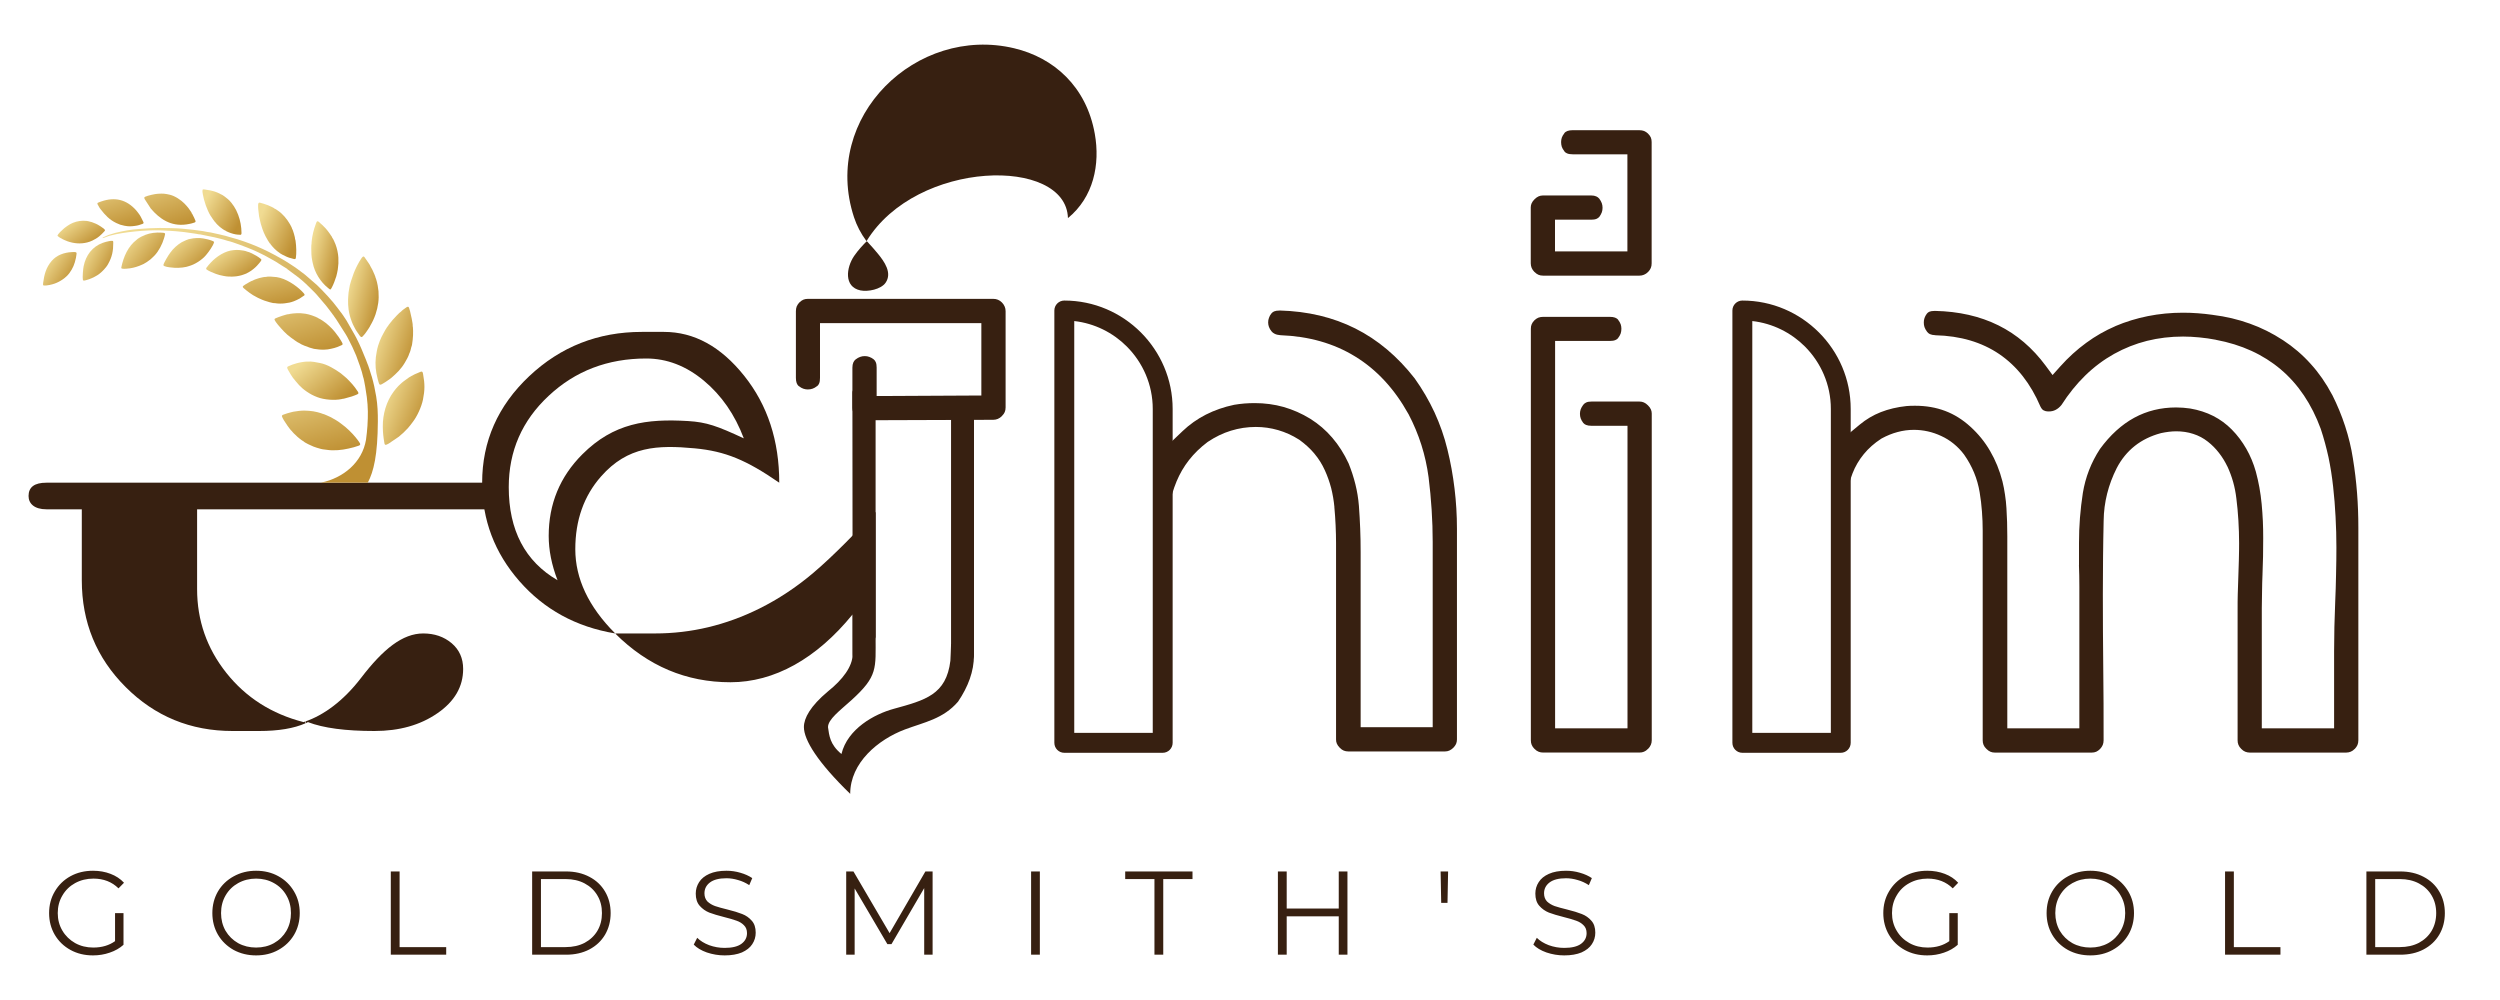 <svg width="50" height="20" viewBox="0 0 50 20" fill="none" xmlns="http://www.w3.org/2000/svg">
<path d="M17.004 15.877C16.353 15.246 16.078 14.8 16.078 14.541C16.078 14.363 16.206 14.123 16.56 13.827C16.856 13.591 17.052 13.326 17.052 13.089V12.288C16.331 13.175 15.485 13.645 14.609 13.645C13.724 13.645 12.957 13.32 12.306 12.672L12.308 12.669H13.102C13.823 12.669 14.518 12.503 15.186 12.172C15.566 11.983 15.927 11.745 16.268 11.456C16.688 11.1 17.126 10.638 17.512 10.239V12.726C17.512 13.373 17.561 13.521 17.029 14.003C16.793 14.216 16.56 14.388 16.56 14.543C16.584 14.709 16.597 14.89 16.829 15.08C16.951 14.575 17.489 14.282 17.873 14.177C18.505 14.003 18.926 13.896 19.008 13.213C19.013 13.164 19.018 12.938 19.021 12.883L19.48 12.806L19.479 13.107C19.479 13.427 19.363 13.735 19.161 14.033C18.862 14.38 18.485 14.444 18.099 14.589C17.562 14.791 17.004 15.255 17.004 15.877Z" fill="#372011"/>
<path d="M12.298 12.668C11.52 12.537 10.883 12.189 10.388 11.623C9.891 11.055 9.643 10.399 9.643 9.654C9.643 8.826 9.957 8.116 10.583 7.525C11.21 6.934 11.961 6.638 12.836 6.638H13.279C13.882 6.638 14.417 6.931 14.884 7.516C15.352 8.102 15.585 8.814 15.585 9.654C14.925 9.199 14.506 9.025 13.898 8.967C13.154 8.898 12.556 8.92 12.02 9.53C11.677 9.92 11.506 10.404 11.506 10.984C11.506 11.573 11.771 12.134 12.3 12.665L12.298 12.668ZM11.151 11.605C11.032 11.297 10.974 11.001 10.974 10.718C10.974 10.079 11.198 9.535 11.647 9.086C12.272 8.462 12.93 8.371 13.762 8.421C14.133 8.444 14.343 8.519 14.876 8.767C14.698 8.294 14.432 7.909 14.078 7.614C13.722 7.318 13.338 7.17 12.925 7.17C12.156 7.17 11.506 7.418 10.974 7.916C10.441 8.412 10.175 9.021 10.175 9.743C10.175 10.606 10.501 11.226 11.151 11.605Z" fill="#372011"/>
<path d="M4.651 14.265C3.824 13.556 3.409 12.787 3.409 11.959V10.185H2.168V11.605C2.168 12.302 2.405 12.905 2.878 13.414C3.351 13.922 3.942 14.206 4.651 14.265Z" fill="#372011"/>
<path d="M9.84 10.186H3.942V11.782C3.942 12.409 4.137 12.967 4.527 13.458C4.917 13.949 5.431 14.277 6.07 14.442L6.1 14.432L6.111 14.465C5.879 14.568 5.57 14.62 5.183 14.62H4.651C3.812 14.62 3.099 14.327 2.514 13.742C1.928 13.157 1.636 12.444 1.636 11.605V10.186H0.927C0.689 10.186 0.571 10.073 0.571 9.92C0.571 9.742 0.69 9.654 0.927 9.654C4.3 9.654 6.469 9.654 9.84 9.654V10.186Z" fill="#372011"/>
<path d="M6.109 14.429C6.465 14.305 6.859 14.031 7.223 13.556C7.662 12.983 8.051 12.669 8.465 12.669C8.689 12.669 8.879 12.734 9.033 12.864C9.186 12.994 9.263 13.166 9.263 13.379C9.263 13.733 9.092 14.029 8.748 14.265C8.406 14.502 7.986 14.62 7.489 14.62C6.91 14.62 6.466 14.561 6.159 14.442C6.146 14.449 6.133 14.455 6.12 14.462L6.109 14.429Z" fill="#372011"/>
<path d="M44.995 6.472C44.764 6.389 44.518 6.33 44.258 6.298L44.254 6.297C44.054 6.269 43.855 6.254 43.661 6.254C43.419 6.254 43.184 6.277 42.959 6.322C42.733 6.367 42.515 6.434 42.308 6.522V6.523C42.101 6.612 41.906 6.723 41.724 6.857C41.539 6.992 41.366 7.149 41.206 7.328L41.051 7.501L40.914 7.315C40.65 6.958 40.335 6.689 39.968 6.507C39.598 6.324 39.175 6.228 38.699 6.218V6.219H38.684C38.643 6.219 38.611 6.224 38.586 6.235C38.566 6.244 38.55 6.257 38.536 6.275C38.515 6.303 38.5 6.332 38.49 6.361C38.48 6.389 38.476 6.418 38.476 6.45C38.476 6.483 38.48 6.514 38.49 6.543C38.501 6.573 38.517 6.602 38.538 6.63L38.542 6.636C38.556 6.656 38.576 6.671 38.597 6.682C38.626 6.695 38.662 6.702 38.706 6.704V6.705C39.206 6.717 39.634 6.843 39.987 7.083C40.338 7.323 40.612 7.671 40.808 8.13C40.818 8.15 40.829 8.167 40.841 8.182C40.85 8.191 40.858 8.199 40.868 8.204L40.871 8.207C40.883 8.213 40.898 8.219 40.914 8.223C40.931 8.227 40.953 8.229 40.977 8.229C41.025 8.229 41.071 8.219 41.111 8.198C41.153 8.177 41.192 8.145 41.229 8.1C41.372 7.877 41.53 7.681 41.703 7.512C41.881 7.338 42.075 7.194 42.282 7.078C42.491 6.962 42.71 6.875 42.94 6.817C43.171 6.76 43.411 6.731 43.661 6.731C43.764 6.731 43.872 6.737 43.987 6.748C44.098 6.758 44.209 6.775 44.316 6.795V6.796C44.831 6.892 45.263 7.09 45.614 7.387C45.966 7.685 46.233 8.082 46.414 8.575L46.416 8.581C46.478 8.767 46.528 8.955 46.57 9.145C46.61 9.337 46.641 9.534 46.663 9.738C46.685 9.934 46.701 10.132 46.711 10.332C46.723 10.543 46.728 10.747 46.728 10.948C46.728 11.106 46.726 11.287 46.721 11.492C46.718 11.678 46.712 11.861 46.704 12.041V12.042C46.69 12.373 46.682 12.702 46.682 13.028V14.377V14.566H46.493H45.426H45.236V14.377V12.164C45.236 12.08 45.237 11.967 45.241 11.831C45.242 11.716 45.245 11.602 45.25 11.489V11.487C45.254 11.364 45.258 11.244 45.261 11.127C45.263 11.029 45.264 10.908 45.264 10.764C45.264 10.641 45.262 10.526 45.257 10.419C45.251 10.304 45.244 10.191 45.233 10.078C45.222 9.965 45.207 9.855 45.188 9.749C45.169 9.646 45.146 9.541 45.117 9.434C45.07 9.268 45.006 9.115 44.926 8.975C44.845 8.834 44.749 8.705 44.636 8.591C44.528 8.481 44.404 8.39 44.267 8.32C44.127 8.249 43.973 8.199 43.803 8.17C43.71 8.157 43.617 8.149 43.523 8.149C43.216 8.149 42.937 8.218 42.685 8.355C42.432 8.493 42.203 8.701 41.999 8.98C41.91 9.116 41.838 9.257 41.781 9.403C41.724 9.55 41.683 9.701 41.657 9.859C41.632 10.019 41.613 10.185 41.599 10.357C41.586 10.522 41.58 10.689 41.58 10.86V11.301H41.579C41.581 11.369 41.583 11.44 41.585 11.513C41.586 11.612 41.587 11.684 41.587 11.729V14.377V14.566H41.398H40.336H40.146V14.377V10.726C40.146 10.536 40.141 10.348 40.129 10.165C40.124 10.075 40.114 9.984 40.1 9.893C40.087 9.801 40.07 9.714 40.049 9.628C39.992 9.406 39.909 9.203 39.802 9.02C39.697 8.838 39.565 8.676 39.407 8.533C39.254 8.393 39.086 8.288 38.904 8.219C38.72 8.149 38.519 8.115 38.302 8.115C38.261 8.115 38.232 8.115 38.214 8.116C38.194 8.116 38.166 8.118 38.131 8.121C37.943 8.141 37.77 8.182 37.615 8.243C37.461 8.304 37.322 8.387 37.196 8.491L36.905 8.732V10.051C36.912 9.996 36.92 9.941 36.931 9.887C36.958 9.747 36.998 9.608 37.049 9.472V9.471C37.104 9.328 37.181 9.198 37.277 9.081C37.372 8.965 37.488 8.863 37.622 8.776L37.635 8.768C37.739 8.712 37.844 8.669 37.95 8.641C38.059 8.611 38.168 8.597 38.279 8.597C38.372 8.597 38.464 8.607 38.558 8.628C38.648 8.648 38.737 8.679 38.825 8.72C38.915 8.761 38.998 8.813 39.074 8.875C39.15 8.937 39.219 9.008 39.279 9.088L39.282 9.092C39.363 9.207 39.429 9.327 39.481 9.452C39.533 9.577 39.57 9.708 39.593 9.845C39.614 9.973 39.63 10.1 39.639 10.229C39.649 10.358 39.654 10.487 39.654 10.616V14.805C39.654 14.839 39.659 14.871 39.671 14.898C39.683 14.926 39.701 14.952 39.727 14.976L39.73 14.979C39.755 15.005 39.781 15.023 39.809 15.035C39.834 15.046 39.865 15.052 39.9 15.052H41.834C41.867 15.052 41.897 15.046 41.924 15.035C41.95 15.023 41.976 15.005 42 14.981C42.025 14.955 42.043 14.927 42.055 14.899C42.066 14.872 42.072 14.84 42.072 14.805C42.072 14.469 42.071 14.226 42.071 14.076C42.07 13.833 42.067 13.59 42.065 13.346C42.062 13.104 42.061 12.861 42.059 12.618C42.058 12.279 42.057 12.034 42.057 11.884C42.057 11.685 42.058 11.439 42.061 11.147C42.064 10.9 42.067 10.655 42.073 10.414C42.075 10.229 42.099 10.049 42.142 9.876C42.186 9.7 42.25 9.529 42.334 9.363L42.335 9.361C42.427 9.184 42.547 9.037 42.695 8.919C42.843 8.802 43.017 8.717 43.214 8.664L43.221 8.662C43.273 8.651 43.324 8.642 43.373 8.636C43.425 8.63 43.475 8.626 43.523 8.626C43.644 8.626 43.759 8.643 43.865 8.678C43.972 8.712 44.07 8.764 44.158 8.834V8.834C44.24 8.898 44.313 8.972 44.379 9.057C44.444 9.14 44.5 9.231 44.548 9.331L44.55 9.333C44.595 9.432 44.633 9.533 44.663 9.64C44.693 9.747 44.714 9.856 44.727 9.967C44.745 10.108 44.759 10.257 44.768 10.409C44.777 10.563 44.782 10.714 44.782 10.86C44.782 10.956 44.781 11.072 44.777 11.208C44.775 11.329 44.771 11.443 44.766 11.553C44.761 11.669 44.757 11.781 44.755 11.887C44.752 11.977 44.752 12.087 44.752 12.217V14.805C44.752 14.839 44.757 14.871 44.769 14.898C44.781 14.927 44.799 14.953 44.825 14.978C44.85 15.004 44.877 15.023 44.904 15.034C44.932 15.045 44.964 15.052 44.997 15.052H46.921C46.956 15.052 46.987 15.045 47.014 15.034C47.042 15.023 47.069 15.004 47.094 14.978L47.095 14.979C47.119 14.954 47.138 14.927 47.15 14.898C47.161 14.871 47.167 14.839 47.167 14.805V10.551C47.167 10.317 47.159 10.087 47.141 9.859C47.123 9.628 47.096 9.4 47.059 9.176V9.174C47.025 8.954 46.972 8.736 46.902 8.521C46.832 8.307 46.746 8.099 46.644 7.896H46.643C46.52 7.663 46.377 7.457 46.213 7.277C46.05 7.095 45.864 6.937 45.658 6.802H45.657C45.449 6.666 45.228 6.555 44.995 6.472Z" fill="#372011"/>
<path d="M32.878 8.049C32.852 8.037 32.822 8.031 32.788 8.031H31.83C31.787 8.031 31.751 8.037 31.725 8.049C31.701 8.06 31.681 8.075 31.665 8.096C31.642 8.126 31.625 8.156 31.614 8.186C31.604 8.215 31.599 8.245 31.599 8.277C31.599 8.31 31.604 8.34 31.614 8.368C31.625 8.399 31.642 8.428 31.664 8.457C31.68 8.476 31.698 8.489 31.72 8.498C31.749 8.51 31.785 8.516 31.83 8.516H32.361H32.55V8.705V14.377V14.566H32.361H31.291H31.102V14.377V7.008V6.819H31.291H32.197C32.244 6.819 32.282 6.813 32.31 6.8C32.333 6.791 32.35 6.778 32.364 6.759L32.365 6.756C32.387 6.728 32.403 6.699 32.414 6.669C32.423 6.64 32.428 6.608 32.428 6.575C32.428 6.544 32.423 6.514 32.414 6.486C32.403 6.457 32.387 6.428 32.365 6.4L32.364 6.397C32.334 6.357 32.279 6.337 32.197 6.337H30.863C30.827 6.337 30.796 6.343 30.768 6.353C30.742 6.364 30.715 6.381 30.689 6.405H30.69C30.663 6.431 30.645 6.458 30.634 6.484C30.622 6.51 30.617 6.541 30.617 6.575V14.805C30.617 14.839 30.622 14.871 30.634 14.898C30.646 14.926 30.664 14.953 30.689 14.977C30.714 15.003 30.742 15.022 30.771 15.034C30.799 15.046 30.83 15.051 30.863 15.051H32.788C32.824 15.051 32.854 15.046 32.88 15.034C32.907 15.023 32.934 15.005 32.959 14.978L32.96 14.979C32.986 14.952 33.005 14.925 33.017 14.896C33.029 14.869 33.035 14.839 33.035 14.805V8.269C33.035 8.241 33.029 8.214 33.018 8.189C33.006 8.161 32.986 8.133 32.959 8.107C32.933 8.08 32.905 8.061 32.878 8.049Z" fill="#372011"/>
<path d="M28.69 8.247C28.58 8.011 28.448 7.784 28.293 7.567C27.95 7.128 27.555 6.795 27.107 6.57C26.659 6.345 26.155 6.225 25.595 6.21V6.211H25.587C25.544 6.211 25.509 6.217 25.482 6.228C25.46 6.237 25.442 6.252 25.427 6.271H25.426C25.405 6.299 25.388 6.328 25.379 6.358C25.368 6.385 25.363 6.416 25.363 6.45C25.363 6.481 25.369 6.51 25.379 6.538C25.39 6.569 25.408 6.599 25.43 6.626C25.446 6.647 25.468 6.664 25.496 6.677C25.526 6.692 25.564 6.7 25.608 6.704V6.704C26.177 6.725 26.675 6.867 27.102 7.129C27.532 7.392 27.887 7.775 28.166 8.276L28.169 8.28C28.275 8.482 28.361 8.688 28.428 8.899C28.494 9.107 28.542 9.323 28.572 9.547V9.548C28.599 9.761 28.619 9.977 28.633 10.196C28.647 10.414 28.654 10.627 28.654 10.838V14.354V14.544H28.464H27.402H27.213V14.354V11.044C27.213 10.876 27.21 10.719 27.204 10.575C27.198 10.428 27.19 10.274 27.178 10.115C27.166 9.969 27.143 9.826 27.108 9.686C27.073 9.544 27.027 9.405 26.972 9.268C26.882 9.074 26.774 8.904 26.646 8.755C26.519 8.606 26.372 8.48 26.205 8.375C26.035 8.271 25.858 8.193 25.674 8.14C25.489 8.088 25.296 8.062 25.093 8.062C25.025 8.062 24.956 8.065 24.888 8.07C24.818 8.076 24.749 8.085 24.683 8.096C24.479 8.139 24.292 8.204 24.118 8.292C23.947 8.38 23.791 8.489 23.653 8.621L23.375 8.886V10.166C23.378 10.145 23.382 10.123 23.387 10.102C23.42 9.941 23.467 9.785 23.529 9.634L23.529 9.633C23.594 9.477 23.677 9.332 23.781 9.2C23.884 9.069 24.006 8.95 24.147 8.844L24.155 8.838C24.305 8.738 24.458 8.663 24.618 8.614C24.779 8.564 24.945 8.539 25.116 8.539C25.268 8.539 25.417 8.56 25.562 8.602C25.706 8.644 25.845 8.706 25.977 8.79L25.987 8.796C26.103 8.88 26.204 8.972 26.288 9.072V9.073C26.374 9.175 26.443 9.286 26.497 9.406C26.549 9.52 26.591 9.639 26.623 9.76C26.654 9.885 26.676 10.012 26.688 10.14H26.687C26.698 10.263 26.707 10.384 26.712 10.502C26.718 10.63 26.721 10.75 26.721 10.86V14.79C26.721 14.821 26.726 14.848 26.737 14.873C26.75 14.902 26.769 14.929 26.796 14.956V14.956C26.821 14.982 26.848 15.001 26.875 15.012C26.902 15.023 26.932 15.029 26.966 15.029H28.9C28.931 15.029 28.959 15.023 28.985 15.012C29.012 15 29.04 14.981 29.066 14.956L29.066 14.956C29.091 14.93 29.111 14.903 29.122 14.877C29.133 14.851 29.139 14.822 29.139 14.79V10.573C29.139 10.304 29.123 10.037 29.091 9.774C29.059 9.508 29.012 9.245 28.948 8.987C28.886 8.731 28.799 8.485 28.69 8.247Z" fill="#372011"/>
<path d="M17.327 4.819C17.217 4.67 17.135 4.512 17.08 4.345C16.421 2.337 18.332 0.499 20.286 0.966C21.074 1.154 21.728 1.728 21.896 2.677C22.005 3.287 21.872 3.942 21.359 4.362C21.323 3.129 18.332 3.188 17.333 4.819L17.327 4.819Z" fill="#372011"/>
<path d="M17.208 5.808C17.358 5.839 17.618 5.788 17.711 5.656C17.849 5.458 17.686 5.231 17.561 5.078C17.502 5.006 17.429 4.922 17.341 4.828L17.332 4.827C17.262 4.897 17.162 5.003 17.082 5.12C16.925 5.351 16.873 5.737 17.208 5.808Z" fill="#372011"/>
<path d="M30.862 3.909C30.828 3.909 30.798 3.916 30.772 3.927C30.745 3.939 30.718 3.958 30.691 3.985C30.664 4.012 30.644 4.039 30.632 4.067C30.621 4.092 30.615 4.12 30.615 4.148V5.266C30.615 5.3 30.622 5.331 30.633 5.358C30.645 5.387 30.664 5.414 30.69 5.441L30.691 5.44C30.717 5.466 30.743 5.485 30.77 5.496C30.797 5.507 30.826 5.513 30.862 5.513H32.787C32.821 5.513 32.851 5.507 32.879 5.495C32.909 5.483 32.936 5.465 32.962 5.439C32.986 5.415 33.004 5.388 33.016 5.36C33.028 5.333 33.033 5.301 33.033 5.266V2.842C33.033 2.808 33.028 2.777 33.017 2.751C33.005 2.725 32.987 2.698 32.96 2.672H32.961C32.935 2.648 32.909 2.631 32.882 2.62C32.855 2.61 32.823 2.604 32.787 2.604H31.453C31.372 2.604 31.316 2.624 31.286 2.664L31.286 2.667C31.263 2.695 31.247 2.724 31.236 2.753C31.227 2.781 31.222 2.811 31.222 2.842C31.222 2.876 31.227 2.907 31.236 2.936C31.247 2.966 31.263 2.995 31.286 3.023L31.286 3.026C31.3 3.045 31.318 3.058 31.34 3.067C31.369 3.08 31.407 3.086 31.453 3.086H32.359H32.548V3.275V4.839V5.028H32.359H31.29H31.1V4.839V4.584V4.394H31.29H31.821C31.865 4.394 31.901 4.389 31.93 4.377C31.952 4.368 31.971 4.354 31.987 4.336C32.008 4.307 32.025 4.277 32.036 4.247C32.046 4.219 32.051 4.188 32.051 4.156C32.051 4.124 32.046 4.093 32.036 4.064C32.025 4.034 32.008 4.004 31.986 3.974C31.969 3.954 31.949 3.938 31.925 3.928C31.899 3.916 31.863 3.909 31.821 3.909H30.862Z" fill="#372011"/>
<path fill-rule="evenodd" clip-rule="evenodd" d="M6.421 9.653C6.867 9.559 7.242 9.251 7.32 8.797L7.337 8.655C7.341 8.611 7.346 8.562 7.349 8.517C7.362 8.302 7.362 8.148 7.336 7.939C7.329 7.878 7.282 7.578 7.262 7.538C7.242 7.43 7.162 7.214 7.124 7.113L7.046 6.937C7.012 6.874 6.949 6.736 6.912 6.682L6.726 6.389C6.713 6.369 6.701 6.356 6.689 6.337C6.683 6.328 6.678 6.32 6.672 6.311C6.665 6.301 6.66 6.298 6.653 6.287C6.646 6.278 6.641 6.269 6.634 6.26L6.538 6.134C6.531 6.126 6.526 6.119 6.519 6.11L6.334 5.893C6.318 5.876 6.304 5.863 6.29 5.846C6.282 5.837 6.275 5.831 6.266 5.822C6.161 5.717 6.08 5.635 5.955 5.538L5.752 5.387C5.736 5.375 5.746 5.384 5.745 5.378C5.733 5.375 5.546 5.251 5.513 5.232C5.366 5.148 5.279 5.099 5.123 5.027C5.098 5.015 5.074 5.004 5.046 4.993C4.941 4.949 4.661 4.839 4.55 4.816C4.539 4.809 4.398 4.772 4.375 4.767C4.339 4.76 4.317 4.752 4.284 4.745C4.252 4.739 4.221 4.732 4.189 4.726L4.003 4.688C3.986 4.685 3.984 4.687 3.969 4.685C3.946 4.682 3.922 4.673 3.898 4.672L3.758 4.652C3.734 4.649 3.71 4.644 3.686 4.642C3.669 4.641 3.64 4.639 3.62 4.635C3.504 4.62 3.296 4.611 3.187 4.607C2.937 4.598 2.47 4.641 2.221 4.708C2.205 4.712 2.191 4.716 2.176 4.72C2.154 4.726 2.064 4.765 2.051 4.763C2.054 4.748 2.057 4.75 2.067 4.745L2.17 4.699L2.304 4.658C2.468 4.618 2.613 4.591 2.783 4.579C2.92 4.568 3.056 4.56 3.198 4.559C3.271 4.559 3.552 4.563 3.636 4.573L3.847 4.594C3.884 4.596 3.967 4.612 3.992 4.613C4.019 4.614 4.109 4.631 4.139 4.638C4.165 4.643 4.183 4.643 4.212 4.649C4.249 4.656 4.557 4.724 4.574 4.736L4.748 4.785C5.116 4.901 5.392 5.034 5.713 5.224L5.778 5.265L5.888 5.337C5.907 5.35 5.924 5.361 5.942 5.375L6.098 5.492L6.339 5.701C6.46 5.816 6.658 6.028 6.753 6.161L6.808 6.235C6.815 6.246 6.82 6.249 6.827 6.259L6.863 6.309C6.886 6.344 6.907 6.376 6.93 6.411L7.105 6.717C7.111 6.728 7.109 6.719 7.111 6.732C7.119 6.74 7.124 6.753 7.129 6.763C7.21 6.92 7.255 7.04 7.321 7.2L7.347 7.269C7.359 7.287 7.42 7.481 7.427 7.508C7.43 7.518 7.433 7.524 7.436 7.534C7.476 7.674 7.499 7.784 7.524 7.931C7.552 8.102 7.558 8.256 7.557 8.43C7.553 9.101 7.474 9.43 7.356 9.653H6.421Z" fill="url(#paint0_linear_8_6906)"/>
<path fill-rule="evenodd" clip-rule="evenodd" d="M7.712 8.897C7.724 8.899 7.765 8.876 7.776 8.87L7.979 8.732C8.045 8.678 8.104 8.623 8.161 8.559C8.208 8.505 8.213 8.495 8.252 8.444C8.342 8.33 8.43 8.136 8.459 7.993C8.498 7.802 8.497 7.676 8.463 7.492C8.461 7.478 8.457 7.453 8.451 7.444C8.438 7.425 8.426 7.431 8.408 7.437L8.295 7.485C8.19 7.538 8.164 7.557 8.074 7.625C8.047 7.644 8.026 7.665 8.002 7.687C7.989 7.698 7.979 7.709 7.967 7.72C7.929 7.76 7.903 7.792 7.871 7.835C7.727 8.03 7.653 8.284 7.656 8.534C7.658 8.668 7.667 8.739 7.689 8.869C7.692 8.882 7.696 8.893 7.712 8.897Z" fill="url(#paint1_linear_8_6906)"/>
<path fill-rule="evenodd" clip-rule="evenodd" d="M6.161 7.232C6.106 7.227 5.988 7.25 5.938 7.264C5.877 7.28 5.819 7.301 5.762 7.328C5.726 7.345 5.753 7.384 5.775 7.422C5.796 7.458 5.833 7.523 5.857 7.554C5.945 7.663 6.01 7.749 6.136 7.833C6.213 7.884 6.258 7.909 6.346 7.943C6.483 7.996 6.69 8.012 6.835 7.981C6.836 7.981 6.842 7.979 6.842 7.979C6.849 7.977 6.845 7.979 6.848 7.977C6.864 7.977 6.882 7.972 6.898 7.968L7.034 7.93C7.05 7.925 7.151 7.889 7.161 7.878C7.175 7.863 7.166 7.846 7.158 7.834C7.08 7.715 7.027 7.658 6.924 7.557L6.817 7.467C6.695 7.38 6.548 7.289 6.399 7.26C6.34 7.248 6.219 7.223 6.161 7.232Z" fill="url(#paint2_linear_8_6906)"/>
<path fill-rule="evenodd" clip-rule="evenodd" d="M3.836 4.27C3.836 4.255 3.816 4.23 3.808 4.218C3.796 4.2 3.787 4.184 3.773 4.167C3.739 4.128 3.743 4.125 3.69 4.072C3.617 3.998 3.501 3.92 3.398 3.895C3.298 3.872 3.262 3.869 3.16 3.875C3.1 3.878 2.964 3.908 2.903 3.935C2.874 3.947 2.888 3.97 2.898 3.989L3.016 4.171C3.194 4.38 3.416 4.531 3.724 4.489C3.772 4.483 3.782 4.478 3.822 4.471C3.839 4.468 3.849 4.463 3.867 4.458C3.878 4.455 3.902 4.448 3.908 4.439C3.917 4.425 3.905 4.406 3.9 4.394C3.894 4.378 3.889 4.368 3.882 4.352L3.851 4.291C3.845 4.278 3.849 4.279 3.836 4.27Z" fill="url(#paint3_linear_8_6906)"/>
<path fill-rule="evenodd" clip-rule="evenodd" d="M6.071 8.827C6.097 8.856 6.226 8.914 6.268 8.931C6.325 8.955 6.346 8.955 6.389 8.97C6.408 8.977 6.43 8.981 6.455 8.986L6.581 9.002C6.604 9.004 6.621 9.005 6.643 9.006C6.8 9.009 6.93 8.984 7.076 8.945C7.11 8.936 7.142 8.925 7.174 8.914C7.237 8.892 7.187 8.851 7.151 8.796C7.135 8.772 7.076 8.705 7.055 8.681C7.032 8.655 7.009 8.634 6.984 8.609C6.935 8.561 6.883 8.518 6.826 8.476C6.81 8.461 6.751 8.422 6.728 8.408L6.619 8.345C6.59 8.333 6.564 8.319 6.533 8.306C6.508 8.294 6.465 8.277 6.436 8.271C6.431 8.266 6.426 8.266 6.417 8.263C6.35 8.245 6.347 8.24 6.265 8.226C6.213 8.217 6.148 8.214 6.094 8.212C6.023 8.21 5.937 8.222 5.868 8.234C5.855 8.237 5.847 8.239 5.834 8.242C5.744 8.265 5.754 8.263 5.667 8.293C5.616 8.311 5.642 8.339 5.678 8.406L5.752 8.518C5.762 8.531 5.821 8.615 5.838 8.623C5.843 8.635 5.909 8.702 5.925 8.713C5.932 8.726 6.049 8.82 6.071 8.827Z" fill="url(#paint4_linear_8_6906)"/>
<path fill-rule="evenodd" clip-rule="evenodd" d="M2.438 5.372C2.485 5.382 2.559 5.371 2.601 5.366C2.678 5.355 2.769 5.327 2.839 5.294C2.85 5.289 2.861 5.284 2.872 5.279C2.921 5.251 2.957 5.23 3.002 5.193C3.007 5.189 3.01 5.187 3.015 5.183L3.091 5.11C3.173 5.024 3.245 4.886 3.279 4.77C3.283 4.755 3.303 4.694 3.302 4.68C3.3 4.654 3.265 4.655 3.232 4.653C3.203 4.652 3.174 4.65 3.149 4.651C3.03 4.655 2.935 4.678 2.831 4.731C2.818 4.737 2.811 4.742 2.8 4.748L2.756 4.775C2.749 4.781 2.748 4.782 2.741 4.788C2.56 4.924 2.47 5.134 2.425 5.353C2.424 5.36 2.431 5.371 2.438 5.372Z" fill="url(#paint5_linear_8_6906)"/>
<path fill-rule="evenodd" clip-rule="evenodd" d="M6.255 5.262C6.294 5.453 6.411 5.642 6.565 5.763C6.61 5.798 6.608 5.803 6.638 5.747C6.673 5.681 6.703 5.597 6.726 5.525C6.732 5.504 6.754 5.412 6.755 5.393C6.756 5.36 6.767 5.313 6.768 5.268C6.769 5.225 6.768 5.191 6.767 5.15C6.763 5.071 6.74 4.966 6.712 4.892C6.701 4.863 6.663 4.772 6.646 4.757C6.643 4.74 6.631 4.727 6.621 4.712C6.611 4.696 6.602 4.684 6.592 4.669C6.572 4.638 6.55 4.615 6.528 4.586C6.521 4.579 6.516 4.573 6.51 4.565C6.469 4.519 6.423 4.479 6.379 4.44C6.368 4.43 6.365 4.428 6.347 4.424C6.338 4.433 6.339 4.427 6.332 4.44C6.327 4.447 6.325 4.455 6.322 4.463L6.287 4.565C6.265 4.635 6.26 4.667 6.245 4.741C6.24 4.763 6.242 4.773 6.237 4.797C6.234 4.811 6.235 4.814 6.234 4.824C6.234 4.83 6.232 4.835 6.232 4.84C6.231 4.85 6.231 4.837 6.231 4.846C6.231 4.855 6.23 4.848 6.233 4.853C6.225 4.889 6.225 4.929 6.225 4.963C6.224 5.051 6.228 5.131 6.245 5.216C6.247 5.23 6.251 5.25 6.255 5.262Z" fill="url(#paint6_linear_8_6906)"/>
<path fill-rule="evenodd" clip-rule="evenodd" d="M7.402 5.313C7.4 5.3 7.381 5.279 7.374 5.265L7.291 5.145C7.283 5.135 7.278 5.128 7.265 5.13C7.233 5.134 7.138 5.32 7.127 5.344C7.107 5.385 7.088 5.427 7.072 5.47C7.046 5.538 6.989 5.705 6.986 5.763C6.985 5.789 6.974 5.816 6.972 5.843C6.969 5.89 6.962 5.935 6.961 5.989C6.96 6.056 6.962 6.131 6.972 6.194C6.988 6.293 7.002 6.342 7.036 6.435C7.043 6.454 7.05 6.47 7.058 6.488L7.098 6.566C7.105 6.577 7.106 6.583 7.113 6.593C7.131 6.62 7.136 6.633 7.153 6.654C7.179 6.686 7.212 6.76 7.244 6.737C7.256 6.729 7.292 6.682 7.305 6.668C7.314 6.655 7.322 6.643 7.332 6.63C7.346 6.611 7.404 6.525 7.409 6.507L7.437 6.457C7.447 6.438 7.455 6.421 7.464 6.403C7.48 6.368 7.498 6.324 7.511 6.286C7.564 6.125 7.582 5.993 7.57 5.826L7.554 5.712C7.542 5.643 7.537 5.637 7.521 5.578C7.517 5.565 7.516 5.562 7.51 5.551C7.51 5.538 7.505 5.532 7.501 5.521C7.496 5.508 7.493 5.5 7.489 5.489C7.466 5.433 7.434 5.364 7.402 5.313Z" fill="url(#paint7_linear_8_6906)"/>
<path fill-rule="evenodd" clip-rule="evenodd" d="M5.493 6.062C5.563 6.076 5.643 6.073 5.698 6.066C5.767 6.058 5.81 6.05 5.877 6.025C5.91 6.012 5.961 5.989 5.994 5.97L6.064 5.923C6.075 5.916 6.093 5.909 6.092 5.893C6.09 5.877 6.049 5.837 6.037 5.824C5.916 5.703 5.715 5.569 5.532 5.542C5.484 5.535 5.351 5.525 5.323 5.538C5.305 5.535 5.267 5.543 5.251 5.546C5.228 5.551 5.206 5.556 5.183 5.562C5.158 5.569 5.073 5.597 5.058 5.61C5.039 5.611 4.927 5.675 4.907 5.689C4.896 5.696 4.889 5.702 4.878 5.709C4.849 5.727 4.847 5.739 4.876 5.765C4.928 5.811 5.051 5.906 5.119 5.935C5.131 5.945 5.181 5.967 5.199 5.975C5.227 5.988 5.256 6.001 5.288 6.012C5.319 6.023 5.46 6.069 5.493 6.062Z" fill="url(#paint8_linear_8_6906)"/>
<path fill-rule="evenodd" clip-rule="evenodd" d="M0.873 5.709C0.899 5.715 0.964 5.705 0.988 5.7C1.026 5.693 1.06 5.683 1.094 5.671C1.202 5.633 1.32 5.554 1.388 5.462C1.455 5.37 1.493 5.283 1.519 5.156C1.525 5.127 1.526 5.109 1.53 5.083C1.539 5.037 1.509 5.038 1.435 5.042C1.284 5.049 1.132 5.102 1.032 5.22C0.923 5.348 0.885 5.487 0.863 5.656C0.861 5.673 0.855 5.706 0.873 5.709Z" fill="url(#paint9_linear_8_6906)"/>
<path fill-rule="evenodd" clip-rule="evenodd" d="M5.842 4.577C5.843 4.563 5.809 4.502 5.801 4.487C5.738 4.38 5.661 4.282 5.557 4.212C5.543 4.203 5.51 4.177 5.495 4.175C5.482 4.156 5.378 4.113 5.36 4.105C5.311 4.085 5.251 4.067 5.196 4.053C5.149 4.04 5.163 4.142 5.165 4.186L5.183 4.337C5.187 4.345 5.189 4.361 5.191 4.373C5.2 4.421 5.23 4.535 5.248 4.579C5.268 4.629 5.281 4.671 5.309 4.722L5.361 4.815C5.369 4.825 5.374 4.833 5.381 4.844C5.397 4.868 5.393 4.87 5.405 4.871C5.408 4.882 5.406 4.876 5.412 4.886C5.42 4.9 5.471 4.956 5.482 4.967C5.504 4.989 5.553 5.034 5.58 5.049C5.602 5.074 5.702 5.122 5.738 5.137C5.77 5.151 5.797 5.159 5.835 5.168C5.868 5.176 5.91 5.199 5.917 5.159C5.932 5.066 5.926 4.921 5.912 4.826C5.91 4.817 5.909 4.792 5.902 4.786C5.906 4.76 5.858 4.592 5.842 4.577Z" fill="url(#paint10_linear_8_6906)"/>
<path fill-rule="evenodd" clip-rule="evenodd" d="M2.171 4.825C2.114 4.84 2.123 4.832 2.054 4.857C1.846 4.933 1.717 5.104 1.672 5.326C1.662 5.372 1.647 5.55 1.657 5.593C1.66 5.606 1.666 5.612 1.68 5.612C1.698 5.612 1.769 5.589 1.786 5.583L1.867 5.549C1.897 5.535 1.919 5.519 1.946 5.505L1.994 5.471C2.018 5.452 2.064 5.41 2.081 5.389L2.124 5.338C2.138 5.321 2.151 5.301 2.162 5.28C2.243 5.138 2.266 5.014 2.265 4.853C2.265 4.828 2.265 4.836 2.258 4.819C2.232 4.813 2.191 4.82 2.171 4.825Z" fill="url(#paint11_linear_8_6906)"/>
<path fill-rule="evenodd" clip-rule="evenodd" d="M2.49 4.515C2.576 4.532 2.629 4.527 2.698 4.518C2.763 4.51 2.795 4.497 2.85 4.478C2.881 4.467 2.873 4.453 2.862 4.429C2.833 4.366 2.802 4.303 2.757 4.249L2.722 4.205C2.53 3.99 2.298 3.935 2.028 4.028C2.014 4.033 1.963 4.05 1.956 4.056C1.935 4.072 1.959 4.096 1.973 4.124C1.984 4.144 1.999 4.172 2.014 4.187C2.101 4.3 2.191 4.397 2.327 4.461C2.392 4.492 2.417 4.5 2.49 4.515Z" fill="url(#paint12_linear_8_6906)"/>
<path fill-rule="evenodd" clip-rule="evenodd" d="M4.63 5.533C4.71 5.525 4.688 5.535 4.784 5.516C4.858 5.502 4.897 5.478 4.925 5.471C4.95 5.453 5 5.439 5.073 5.376C5.096 5.356 5.118 5.338 5.138 5.316C5.159 5.293 5.213 5.234 5.225 5.208C5.233 5.192 5.221 5.18 5.208 5.171C5.181 5.151 5.158 5.133 5.128 5.116C5.077 5.087 4.998 5.043 4.939 5.031C4.918 5.018 4.825 5.003 4.799 5.002C4.734 4.997 4.739 4.997 4.675 5.002C4.504 5.014 4.33 5.129 4.217 5.25C4.204 5.265 4.194 5.276 4.181 5.29C4.17 5.304 4.157 5.316 4.148 5.332C4.136 5.344 4.111 5.37 4.13 5.388C4.158 5.414 4.277 5.464 4.318 5.478C4.369 5.497 4.414 5.507 4.474 5.519C4.563 5.537 4.585 5.527 4.63 5.533Z" fill="url(#paint13_linear_8_6906)"/>
<path fill-rule="evenodd" clip-rule="evenodd" d="M8.227 6.938C8.247 6.914 8.267 6.673 8.261 6.654C8.264 6.634 8.261 6.605 8.26 6.585C8.26 6.574 8.259 6.53 8.254 6.519C8.26 6.475 8.213 6.27 8.202 6.228L8.182 6.161C8.171 6.122 8.146 6.135 8.127 6.148C8.093 6.171 8.046 6.203 8.019 6.233C7.991 6.246 7.88 6.368 7.854 6.397L7.793 6.473C7.784 6.486 7.771 6.498 7.763 6.515C7.734 6.547 7.684 6.635 7.663 6.677C7.643 6.716 7.618 6.759 7.603 6.802C7.598 6.809 7.588 6.841 7.584 6.852C7.577 6.87 7.572 6.888 7.564 6.908C7.55 6.948 7.543 6.99 7.534 7.035C7.504 7.181 7.502 7.326 7.528 7.465C7.533 7.495 7.572 7.673 7.591 7.689C7.609 7.703 7.636 7.685 7.655 7.673C7.691 7.65 7.712 7.642 7.749 7.613C7.77 7.598 7.796 7.583 7.822 7.561C7.934 7.464 8.017 7.387 8.098 7.251C8.115 7.221 8.131 7.194 8.147 7.163C8.158 7.141 8.182 7.091 8.188 7.065C8.201 7.047 8.221 6.969 8.227 6.938Z" fill="url(#paint14_linear_8_6906)"/>
<path fill-rule="evenodd" clip-rule="evenodd" d="M4.512 4.614C4.519 4.624 4.566 4.642 4.577 4.647C4.623 4.667 4.699 4.688 4.746 4.692L4.809 4.696C4.829 4.693 4.82 4.686 4.825 4.685C4.83 4.684 4.83 4.66 4.83 4.657C4.829 4.42 4.741 4.151 4.564 3.988C4.535 3.961 4.449 3.894 4.415 3.884C4.389 3.867 4.301 3.83 4.262 3.822C4.202 3.81 4.218 3.806 4.132 3.796C4.112 3.793 4.08 3.784 4.055 3.79C4.043 3.818 4.052 3.858 4.057 3.888C4.079 4.016 4.139 4.196 4.209 4.311C4.223 4.333 4.295 4.442 4.311 4.451C4.326 4.475 4.377 4.522 4.4 4.541C4.421 4.558 4.483 4.606 4.512 4.614Z" fill="url(#paint15_linear_8_6906)"/>
<path fill-rule="evenodd" clip-rule="evenodd" d="M5.988 6.863C6.025 6.893 6.147 6.937 6.198 6.954C6.216 6.961 6.258 6.972 6.28 6.977C6.341 6.989 6.429 6.996 6.488 6.993L6.554 6.988C6.555 6.988 6.67 6.97 6.745 6.941L6.834 6.903C6.844 6.898 6.852 6.893 6.852 6.88C6.852 6.864 6.831 6.835 6.825 6.821L6.776 6.743C6.756 6.719 6.738 6.689 6.711 6.656C6.707 6.651 6.705 6.648 6.701 6.643C6.694 6.634 6.688 6.627 6.68 6.618C6.665 6.601 6.654 6.588 6.638 6.571C6.596 6.527 6.566 6.502 6.521 6.463C6.501 6.446 6.398 6.375 6.376 6.37C6.353 6.351 6.274 6.319 6.238 6.308C6.177 6.288 6.171 6.288 6.111 6.275C6.092 6.271 6.083 6.273 6.068 6.27C6.001 6.257 5.866 6.265 5.796 6.278L5.78 6.284C5.744 6.277 5.555 6.345 5.509 6.367C5.499 6.371 5.491 6.377 5.49 6.39C5.49 6.407 5.544 6.478 5.557 6.493C5.639 6.588 5.714 6.677 5.822 6.754C5.855 6.777 5.955 6.853 5.988 6.863Z" fill="url(#paint16_linear_8_6906)"/>
<path fill-rule="evenodd" clip-rule="evenodd" d="M2.044 4.551C2.029 4.537 2.011 4.527 1.993 4.516C1.945 4.484 1.893 4.463 1.838 4.443C1.824 4.438 1.813 4.437 1.799 4.433C1.712 4.405 1.607 4.412 1.524 4.434C1.429 4.46 1.365 4.502 1.292 4.558C1.284 4.564 1.277 4.571 1.269 4.578C1.238 4.606 1.157 4.675 1.149 4.717C1.161 4.729 1.211 4.765 1.232 4.771C1.247 4.785 1.332 4.819 1.348 4.825C1.479 4.871 1.609 4.882 1.743 4.849C1.779 4.841 1.816 4.826 1.848 4.811C1.896 4.788 1.946 4.759 1.986 4.725C2.034 4.684 2.044 4.673 2.086 4.628C2.096 4.618 2.097 4.618 2.101 4.6C2.085 4.583 2.066 4.561 2.044 4.551Z" fill="url(#paint17_linear_8_6906)"/>
<path fill-rule="evenodd" clip-rule="evenodd" d="M3.726 5.337C3.739 5.332 3.756 5.328 3.771 5.324C3.896 5.291 4.039 5.199 4.121 5.101C4.168 5.045 4.266 4.915 4.282 4.84C4.264 4.823 4.274 4.828 4.239 4.814C4.174 4.789 4.138 4.784 4.066 4.769C3.988 4.753 3.872 4.761 3.814 4.776C3.766 4.778 3.681 4.821 3.636 4.843C3.605 4.859 3.537 4.91 3.51 4.936C3.46 4.983 3.446 5 3.402 5.058C3.373 5.094 3.265 5.273 3.268 5.303C3.272 5.335 3.398 5.347 3.417 5.349C3.478 5.357 3.518 5.358 3.571 5.356C3.622 5.355 3.681 5.347 3.726 5.337Z" fill="url(#paint18_linear_8_6906)"/>
<path d="M21.286 6.011C21.882 6.011 22.424 6.255 22.817 6.648C23.209 7.041 23.453 7.582 23.453 8.179V14.857C23.453 14.966 23.364 15.056 23.254 15.056H21.286C21.176 15.056 21.087 14.966 21.087 14.857V6.21C21.087 6.101 21.176 6.011 21.286 6.011ZM21.485 6.421V14.658H23.055V8.179C23.055 7.692 22.856 7.25 22.535 6.929C22.259 6.653 21.892 6.467 21.485 6.421Z" fill="#372011"/>
<path d="M34.847 6.011C35.443 6.011 35.985 6.255 36.378 6.648C36.771 7.041 37.014 7.582 37.014 8.179V14.857C37.014 14.966 36.925 15.056 36.816 15.056H34.847C34.737 15.056 34.648 14.966 34.648 14.857V6.21C34.648 6.101 34.737 6.011 34.847 6.011ZM35.046 6.421V14.658H36.617V8.179C36.617 7.692 36.417 7.25 36.097 6.929C35.82 6.653 35.454 6.467 35.046 6.421Z" fill="#372011"/>
<path d="M19.021 8.391H17.512V12.746C17.506 12.753 17.503 12.761 17.502 12.771L17.48 13.319H17.282C17.155 13.319 17.053 13.216 17.053 13.089L17.048 7.853C17.048 7.786 17.1 7.782 17.146 7.74C17.187 7.703 17.223 7.932 17.282 7.932H19.25C19.377 7.932 19.48 8.035 19.48 8.162V13.089C19.48 13.216 19.377 13.319 19.25 13.319H19.021L19.021 12.86V12.819V12.731V8.391Z" fill="#372011"/>
<path d="M17.066 8.248C17.055 8.222 17.048 8.192 17.048 8.159V7.353C17.048 7.31 17.055 7.275 17.067 7.248C17.077 7.225 17.092 7.205 17.113 7.188C17.143 7.165 17.173 7.148 17.203 7.138C17.232 7.127 17.262 7.122 17.295 7.122C17.327 7.122 17.358 7.127 17.386 7.138C17.416 7.148 17.445 7.165 17.474 7.187C17.493 7.203 17.507 7.222 17.515 7.243C17.528 7.272 17.533 7.309 17.533 7.353V7.731V7.92H17.723L19.437 7.911H19.627V7.721V6.652V6.463H19.437H16.59H16.4V6.652V7.558C16.4 7.604 16.395 7.642 16.382 7.67C16.373 7.693 16.359 7.711 16.341 7.724L16.337 7.725C16.309 7.748 16.28 7.764 16.25 7.774C16.221 7.784 16.19 7.789 16.157 7.789C16.125 7.789 16.096 7.784 16.067 7.774C16.038 7.764 16.009 7.748 15.981 7.725L15.978 7.724C15.938 7.695 15.918 7.639 15.918 7.558V6.224C15.918 6.188 15.924 6.156 15.934 6.129C15.946 6.102 15.963 6.076 15.986 6.05V6.051C16.013 6.024 16.039 6.006 16.066 5.994C16.092 5.983 16.122 5.977 16.157 5.977H19.865C19.9 5.977 19.931 5.983 19.959 5.995C19.987 6.006 20.013 6.025 20.038 6.049C20.063 6.075 20.082 6.102 20.094 6.132C20.106 6.159 20.112 6.19 20.112 6.224V8.149C20.112 8.185 20.106 8.214 20.095 8.241C20.084 8.268 20.065 8.294 20.038 8.32L20.039 8.321C20.013 8.347 19.985 8.366 19.956 8.378C19.93 8.389 19.899 8.396 19.865 8.396L17.287 8.405C17.258 8.405 17.231 8.4 17.206 8.388C17.178 8.376 17.15 8.356 17.124 8.329C17.097 8.303 17.078 8.275 17.066 8.248Z" fill="#372011"/>
<path d="M2.301 18.262H2.47V18.896C2.393 18.965 2.301 19.017 2.194 19.053C2.088 19.09 1.976 19.108 1.859 19.108C1.693 19.108 1.543 19.072 1.41 18.999C1.277 18.926 1.172 18.825 1.096 18.697C1.02 18.567 0.982 18.422 0.982 18.262C0.982 18.101 1.02 17.957 1.096 17.829C1.172 17.699 1.277 17.597 1.41 17.524C1.543 17.451 1.693 17.415 1.861 17.415C1.988 17.415 2.105 17.436 2.211 17.477C2.317 17.517 2.407 17.576 2.48 17.655L2.37 17.767C2.239 17.637 2.071 17.572 1.869 17.572C1.734 17.572 1.612 17.602 1.502 17.662C1.395 17.721 1.31 17.803 1.248 17.91C1.186 18.014 1.155 18.131 1.155 18.262C1.155 18.392 1.186 18.509 1.248 18.613C1.31 18.718 1.395 18.8 1.502 18.861C1.61 18.921 1.731 18.951 1.866 18.951C2.037 18.951 2.182 18.908 2.301 18.823V18.262ZM5.122 19.108C4.958 19.108 4.808 19.072 4.673 18.999C4.54 18.924 4.435 18.823 4.359 18.694C4.285 18.566 4.247 18.422 4.247 18.262C4.247 18.101 4.285 17.957 4.359 17.829C4.435 17.7 4.54 17.6 4.673 17.527C4.808 17.452 4.958 17.415 5.122 17.415C5.287 17.415 5.436 17.451 5.567 17.524C5.7 17.597 5.805 17.699 5.881 17.829C5.957 17.957 5.995 18.101 5.995 18.262C5.995 18.422 5.957 18.567 5.881 18.697C5.805 18.825 5.7 18.926 5.567 18.999C5.436 19.072 5.287 19.108 5.122 19.108ZM5.122 18.951C5.254 18.951 5.373 18.922 5.479 18.863C5.585 18.803 5.669 18.72 5.729 18.616C5.789 18.51 5.819 18.392 5.819 18.262C5.819 18.131 5.789 18.014 5.729 17.91C5.669 17.803 5.585 17.721 5.479 17.662C5.373 17.602 5.254 17.572 5.122 17.572C4.991 17.572 4.871 17.602 4.763 17.662C4.657 17.721 4.573 17.803 4.511 17.91C4.451 18.014 4.421 18.131 4.421 18.262C4.421 18.392 4.451 18.51 4.511 18.616C4.573 18.72 4.657 18.803 4.763 18.863C4.871 18.922 4.991 18.951 5.122 18.951ZM7.816 17.429H7.992V18.942H8.924V19.094H7.816V17.429ZM10.643 17.429H11.321C11.497 17.429 11.652 17.465 11.787 17.536C11.922 17.606 12.026 17.704 12.101 17.831C12.175 17.956 12.213 18.1 12.213 18.262C12.213 18.423 12.175 18.567 12.101 18.694C12.026 18.82 11.922 18.918 11.787 18.989C11.652 19.059 11.497 19.094 11.321 19.094H10.643V17.429ZM11.311 18.942C11.457 18.942 11.585 18.913 11.694 18.856C11.803 18.797 11.888 18.717 11.948 18.616C12.009 18.513 12.039 18.395 12.039 18.262C12.039 18.128 12.009 18.011 11.948 17.91C11.888 17.807 11.803 17.727 11.694 17.669C11.585 17.611 11.457 17.581 11.311 17.581H10.819V18.942H11.311ZM14.493 19.108C14.37 19.108 14.251 19.088 14.136 19.049C14.024 19.009 13.937 18.957 13.875 18.892L13.944 18.756C14.004 18.816 14.084 18.866 14.184 18.904C14.284 18.94 14.387 18.958 14.493 18.958C14.642 18.958 14.754 18.931 14.828 18.877C14.903 18.822 14.94 18.751 14.94 18.663C14.94 18.597 14.92 18.544 14.878 18.504C14.839 18.464 14.79 18.434 14.731 18.414C14.672 18.392 14.591 18.368 14.486 18.342C14.361 18.311 14.261 18.28 14.186 18.252C14.112 18.222 14.048 18.177 13.994 18.116C13.941 18.056 13.915 17.975 13.915 17.872C13.915 17.788 13.938 17.712 13.982 17.643C14.026 17.573 14.095 17.518 14.186 17.477C14.278 17.436 14.393 17.415 14.529 17.415C14.624 17.415 14.717 17.428 14.807 17.455C14.899 17.481 14.978 17.517 15.045 17.562L14.985 17.703C14.916 17.657 14.841 17.623 14.762 17.601C14.683 17.577 14.605 17.565 14.529 17.565C14.383 17.565 14.273 17.593 14.198 17.65C14.125 17.706 14.089 17.778 14.089 17.867C14.089 17.933 14.109 17.987 14.148 18.029C14.19 18.068 14.24 18.099 14.301 18.121C14.362 18.142 14.445 18.165 14.548 18.19C14.67 18.22 14.768 18.25 14.843 18.28C14.919 18.309 14.983 18.354 15.035 18.414C15.088 18.472 15.114 18.552 15.114 18.654C15.114 18.738 15.091 18.815 15.045 18.884C15 18.953 14.931 19.007 14.838 19.049C14.744 19.088 14.63 19.108 14.493 19.108ZM18.652 17.429V19.094H18.484V17.762L17.83 18.882H17.747L17.093 17.769V19.094H16.924V17.429H17.069L17.792 18.663L18.508 17.429H18.652ZM20.622 17.429H20.797V19.094H20.622V17.429ZM23.089 17.581H22.504V17.429H23.85V17.581H23.265V19.094H23.089V17.581ZM26.949 17.429V19.094H26.775V18.326H25.734V19.094H25.558V17.429H25.734V18.171H26.775V17.429H26.949ZM28.812 17.429H28.962L28.95 18.057H28.824L28.812 17.429ZM31.285 19.108C31.161 19.108 31.043 19.088 30.928 19.049C30.816 19.009 30.729 18.957 30.667 18.892L30.736 18.756C30.796 18.816 30.876 18.866 30.976 18.904C31.076 18.94 31.179 18.958 31.285 18.958C31.434 18.958 31.546 18.931 31.62 18.877C31.695 18.822 31.732 18.751 31.732 18.663C31.732 18.597 31.712 18.544 31.67 18.504C31.631 18.464 31.581 18.434 31.523 18.414C31.464 18.392 31.383 18.368 31.278 18.342C31.153 18.311 31.053 18.28 30.978 18.252C30.904 18.222 30.84 18.177 30.786 18.116C30.733 18.056 30.707 17.975 30.707 17.872C30.707 17.788 30.729 17.712 30.774 17.643C30.818 17.573 30.886 17.518 30.978 17.477C31.07 17.436 31.184 17.415 31.321 17.415C31.416 17.415 31.509 17.428 31.599 17.455C31.691 17.481 31.77 17.517 31.837 17.562L31.777 17.703C31.707 17.657 31.633 17.623 31.554 17.601C31.474 17.577 31.397 17.565 31.321 17.565C31.175 17.565 31.065 17.593 30.99 17.65C30.917 17.706 30.881 17.778 30.881 17.867C30.881 17.933 30.901 17.987 30.94 18.029C30.982 18.068 31.032 18.099 31.092 18.121C31.154 18.142 31.237 18.165 31.34 18.19C31.462 18.22 31.56 18.25 31.635 18.28C31.711 18.309 31.775 18.354 31.827 18.414C31.88 18.472 31.906 18.552 31.906 18.654C31.906 18.738 31.883 18.815 31.837 18.884C31.792 18.953 31.723 19.007 31.63 19.049C31.536 19.088 31.421 19.108 31.285 19.108ZM38.986 18.262H39.155V18.896C39.077 18.965 38.985 19.017 38.879 19.053C38.773 19.09 38.661 19.108 38.544 19.108C38.377 19.108 38.227 19.072 38.094 18.999C37.961 18.926 37.856 18.825 37.78 18.697C37.704 18.567 37.666 18.422 37.666 18.262C37.666 18.101 37.704 17.957 37.78 17.829C37.856 17.699 37.961 17.597 38.094 17.524C38.227 17.451 38.378 17.415 38.546 17.415C38.673 17.415 38.789 17.436 38.896 17.477C39.002 17.517 39.091 17.576 39.164 17.655L39.055 17.767C38.923 17.637 38.756 17.572 38.553 17.572C38.419 17.572 38.296 17.602 38.187 17.662C38.079 17.721 37.994 17.803 37.933 17.91C37.871 18.014 37.84 18.131 37.84 18.262C37.84 18.392 37.871 18.509 37.933 18.613C37.994 18.718 38.079 18.8 38.187 18.861C38.295 18.921 38.416 18.951 38.551 18.951C38.722 18.951 38.867 18.908 38.986 18.823V18.262ZM41.807 19.108C41.642 19.108 41.492 19.072 41.358 18.999C41.224 18.924 41.12 18.823 41.044 18.694C40.969 18.566 40.932 18.422 40.932 18.262C40.932 18.101 40.969 17.957 41.044 17.829C41.12 17.7 41.224 17.6 41.358 17.527C41.492 17.452 41.642 17.415 41.807 17.415C41.972 17.415 42.12 17.451 42.252 17.524C42.385 17.597 42.489 17.699 42.566 17.829C42.642 17.957 42.68 18.101 42.68 18.262C42.68 18.422 42.642 18.567 42.566 18.697C42.489 18.825 42.385 18.926 42.252 18.999C42.12 19.072 41.972 19.108 41.807 19.108ZM41.807 18.951C41.939 18.951 42.057 18.922 42.164 18.863C42.27 18.803 42.353 18.72 42.413 18.616C42.474 18.51 42.504 18.392 42.504 18.262C42.504 18.131 42.474 18.014 42.413 17.91C42.353 17.803 42.27 17.721 42.164 17.662C42.057 17.602 41.939 17.572 41.807 17.572C41.675 17.572 41.556 17.602 41.448 17.662C41.342 17.721 41.258 17.803 41.196 17.91C41.136 18.014 41.106 18.131 41.106 18.262C41.106 18.392 41.136 18.51 41.196 18.616C41.258 18.72 41.342 18.803 41.448 18.863C41.556 18.922 41.675 18.951 41.807 18.951ZM44.501 17.429H44.677V18.942H45.609V19.094H44.501V17.429ZM47.328 17.429H48.005C48.181 17.429 48.337 17.465 48.471 17.536C48.606 17.606 48.711 17.704 48.785 17.831C48.86 17.956 48.897 18.1 48.897 18.262C48.897 18.423 48.86 18.567 48.785 18.694C48.711 18.82 48.606 18.918 48.471 18.989C48.337 19.059 48.181 19.094 48.005 19.094H47.328V17.429ZM47.996 18.942C48.142 18.942 48.269 18.913 48.379 18.856C48.488 18.797 48.573 18.717 48.633 18.616C48.693 18.513 48.724 18.395 48.724 18.262C48.724 18.128 48.693 18.011 48.633 17.91C48.573 17.807 48.488 17.727 48.379 17.669C48.269 17.611 48.142 17.581 47.996 17.581H47.504V18.942H47.996Z" fill="#372011"/>
<defs>
<linearGradient id="paint0_linear_8_6906" x1="2.612" y1="5.554" x2="6.996" y2="8.658" gradientUnits="userSpaceOnUse">
<stop stop-color="#F0DB92"/>
<stop offset="1" stop-color="#BF9033"/>
</linearGradient>
<linearGradient id="paint1_linear_8_6906" x1="7.741" y1="7.717" x2="8.615" y2="8.042" gradientUnits="userSpaceOnUse">
<stop stop-color="#F0DB92"/>
<stop offset="1" stop-color="#BF9033"/>
</linearGradient>
<linearGradient id="paint2_linear_8_6906" x1="5.89" y1="7.38" x2="6.576" y2="8.214" gradientUnits="userSpaceOnUse">
<stop stop-color="#F0DB92"/>
<stop offset="1" stop-color="#BF9033"/>
</linearGradient>
<linearGradient id="paint3_linear_8_6906" x1="2.682" y1="3.383" x2="3.134" y2="4.7" gradientUnits="userSpaceOnUse">
<stop stop-color="#F0DB92"/>
<stop offset="1" stop-color="#BF9033"/>
</linearGradient>
<linearGradient id="paint4_linear_8_6906" x1="5.328" y1="7.589" x2="5.824" y2="9.321" gradientUnits="userSpaceOnUse">
<stop stop-color="#F0DB92"/>
<stop offset="1" stop-color="#BF9033"/>
</linearGradient>
<linearGradient id="paint5_linear_8_6906" x1="2.514" y1="4.792" x2="3.159" y2="5.302" gradientUnits="userSpaceOnUse">
<stop stop-color="#F0DB92"/>
<stop offset="1" stop-color="#BF9033"/>
</linearGradient>
<linearGradient id="paint6_linear_8_6906" x1="6.28" y1="4.691" x2="6.889" y2="4.85" gradientUnits="userSpaceOnUse">
<stop stop-color="#F0DB92"/>
<stop offset="1" stop-color="#BF9033"/>
</linearGradient>
<linearGradient id="paint7_linear_8_6906" x1="7.023" y1="5.444" x2="7.713" y2="5.616" gradientUnits="userSpaceOnUse">
<stop stop-color="#F0DB92"/>
<stop offset="1" stop-color="#BF9033"/>
</linearGradient>
<linearGradient id="paint8_linear_8_6906" x1="4.61" y1="5.108" x2="4.907" y2="6.31" gradientUnits="userSpaceOnUse">
<stop stop-color="#F0DB92"/>
<stop offset="1" stop-color="#BF9033"/>
</linearGradient>
<linearGradient id="paint9_linear_8_6906" x1="0.929" y1="5.171" x2="1.49" y2="5.539" gradientUnits="userSpaceOnUse">
<stop stop-color="#F0DB92"/>
<stop offset="1" stop-color="#BF9033"/>
</linearGradient>
<linearGradient id="paint10_linear_8_6906" x1="5.239" y1="4.273" x2="6.003" y2="4.611" gradientUnits="userSpaceOnUse">
<stop stop-color="#F0DB92"/>
<stop offset="1" stop-color="#BF9033"/>
</linearGradient>
<linearGradient id="paint11_linear_8_6906" x1="1.716" y1="4.972" x2="2.299" y2="5.266" gradientUnits="userSpaceOnUse">
<stop stop-color="#F0DB92"/>
<stop offset="1" stop-color="#BF9033"/>
</linearGradient>
<linearGradient id="paint12_linear_8_6906" x1="1.764" y1="3.559" x2="2.146" y2="4.712" gradientUnits="userSpaceOnUse">
<stop stop-color="#F0DB92"/>
<stop offset="1" stop-color="#BF9033"/>
</linearGradient>
<linearGradient id="paint13_linear_8_6906" x1="4.236" y1="5.103" x2="4.702" y2="5.734" gradientUnits="userSpaceOnUse">
<stop stop-color="#F0DB92"/>
<stop offset="1" stop-color="#BF9033"/>
</linearGradient>
<linearGradient id="paint14_linear_8_6906" x1="7.587" y1="6.44" x2="8.404" y2="6.698" gradientUnits="userSpaceOnUse">
<stop stop-color="#F0DB92"/>
<stop offset="1" stop-color="#BF9033"/>
</linearGradient>
<linearGradient id="paint15_linear_8_6906" x1="4.128" y1="3.965" x2="4.837" y2="4.365" gradientUnits="userSpaceOnUse">
<stop stop-color="#F0DB92"/>
<stop offset="1" stop-color="#BF9033"/>
</linearGradient>
<linearGradient id="paint16_linear_8_6906" x1="5.221" y1="5.69" x2="5.699" y2="7.269" gradientUnits="userSpaceOnUse">
<stop stop-color="#F0DB92"/>
<stop offset="1" stop-color="#BF9033"/>
</linearGradient>
<linearGradient id="paint17_linear_8_6906" x1="1.246" y1="4.503" x2="1.639" y2="5.045" gradientUnits="userSpaceOnUse">
<stop stop-color="#F0DB92"/>
<stop offset="1" stop-color="#BF9033"/>
</linearGradient>
<linearGradient id="paint18_linear_8_6906" x1="3.371" y1="4.877" x2="3.913" y2="5.479" gradientUnits="userSpaceOnUse">
<stop stop-color="#F0DB92"/>
<stop offset="1" stop-color="#BF9033"/>
</linearGradient>
</defs>
</svg>

